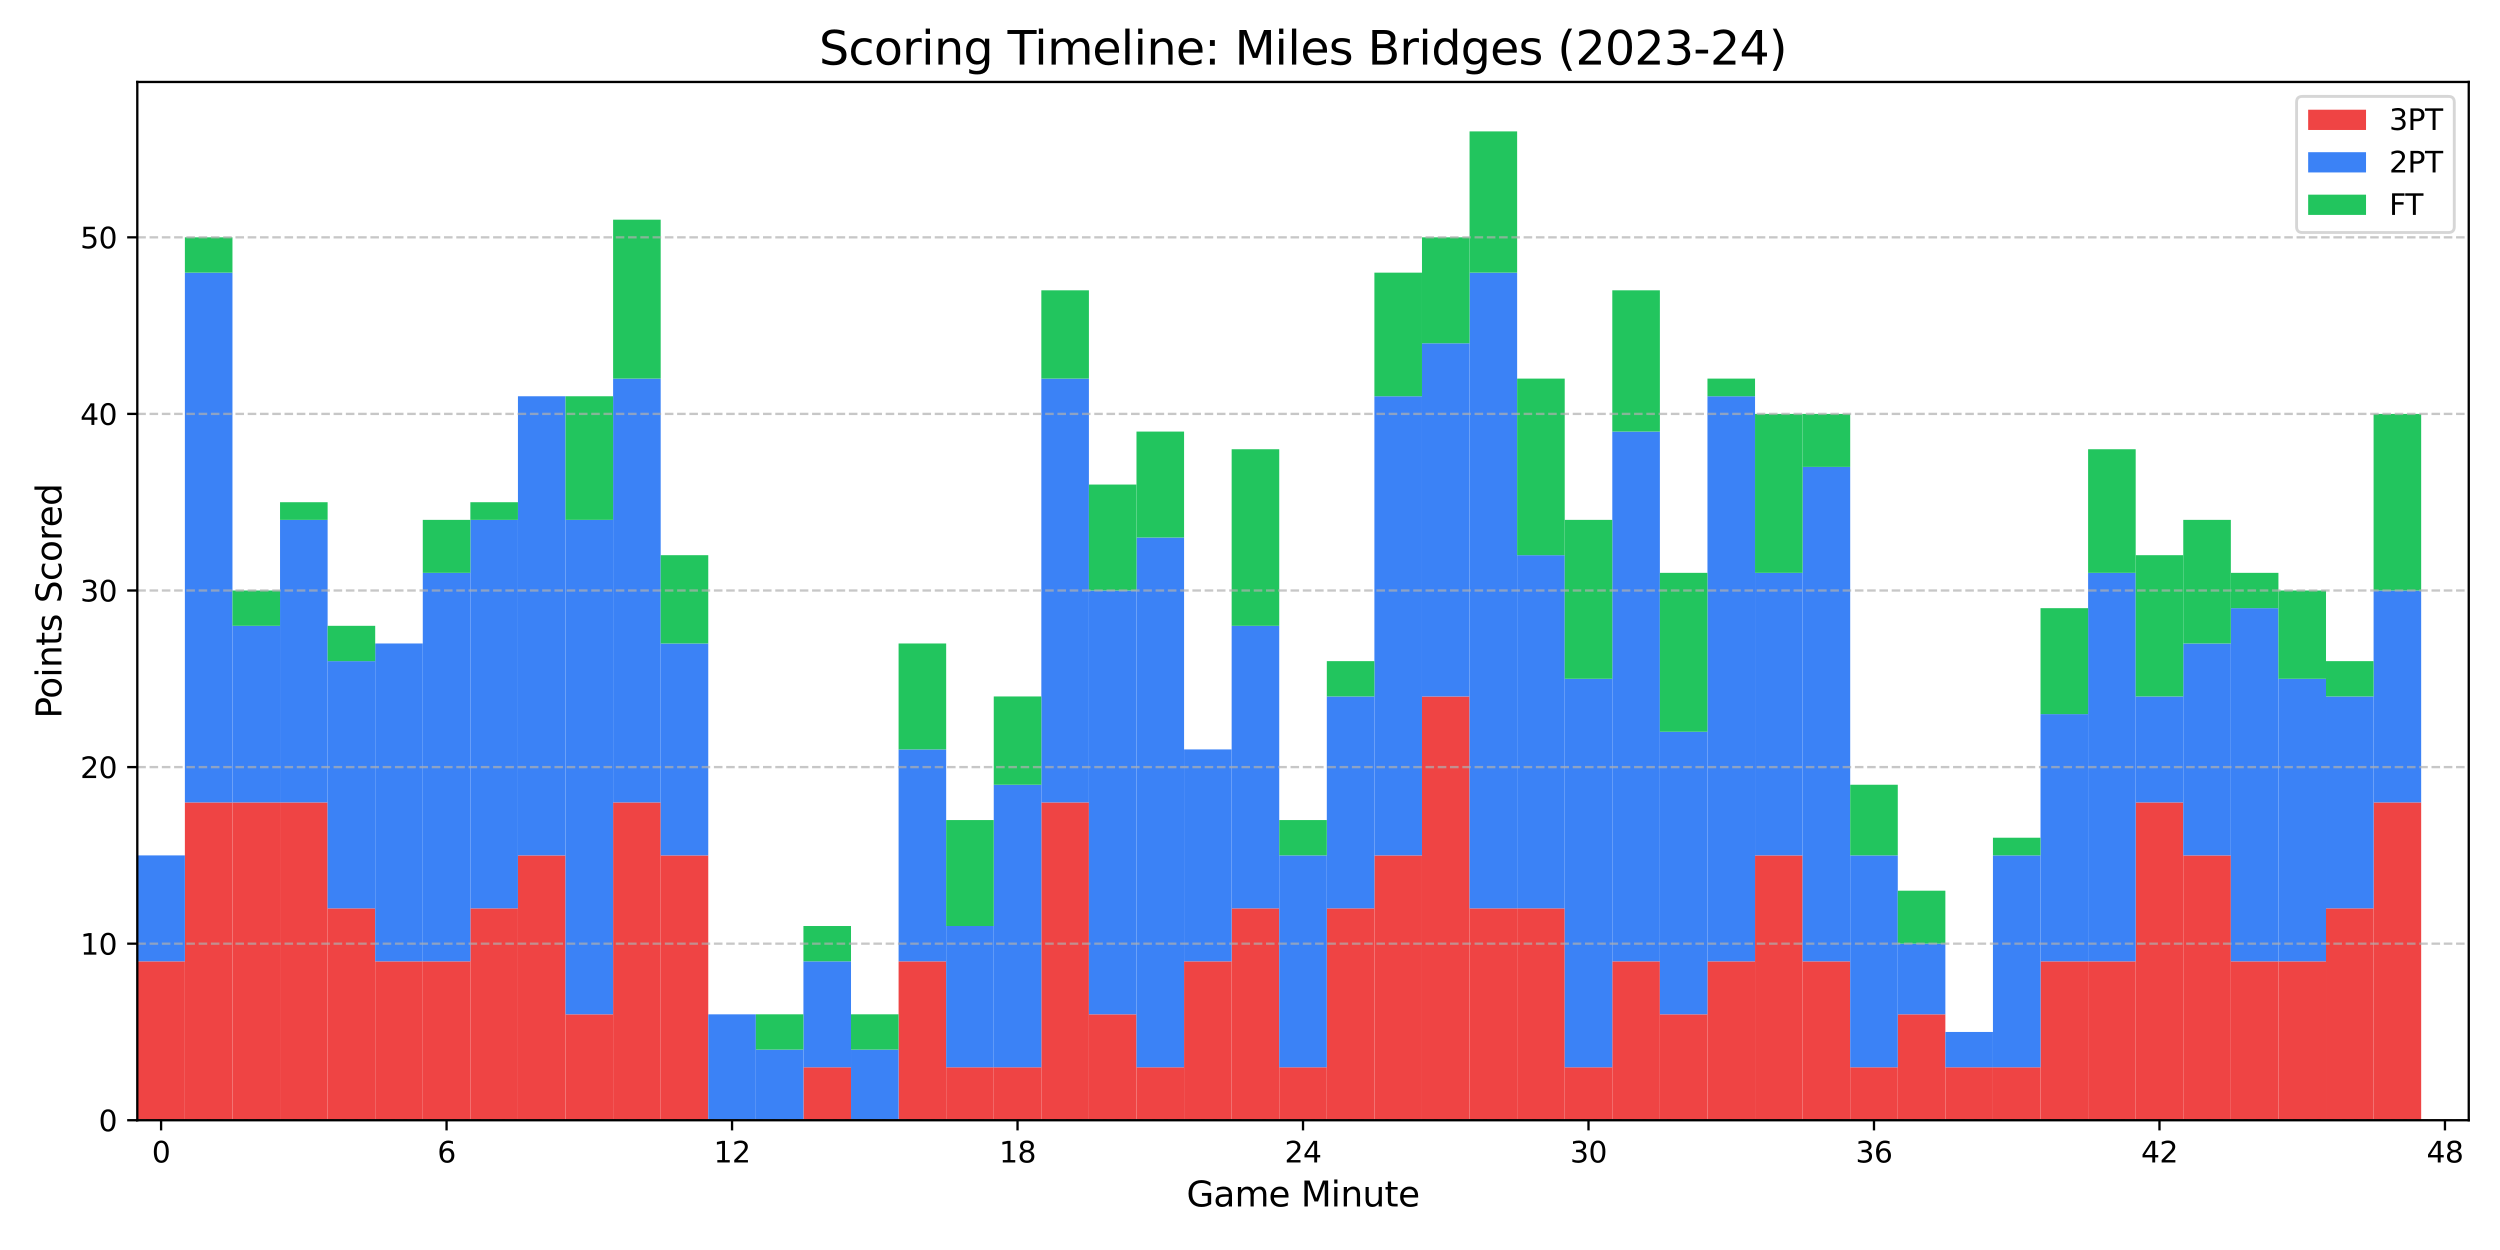 <?xml version="1.0" encoding="utf-8" standalone="no"?>
<!DOCTYPE svg PUBLIC "-//W3C//DTD SVG 1.1//EN"
  "http://www.w3.org/Graphics/SVG/1.1/DTD/svg11.dtd">
<svg xmlns:xlink="http://www.w3.org/1999/xlink" width="864pt" height="432pt" viewBox="0 0 864 432" xmlns="http://www.w3.org/2000/svg" version="1.1">
 <defs>
  <style type="text/css">*{stroke-linejoin: round; stroke-linecap: butt}</style>
 </defs>
 <g id="figure_1">
  <g id="patch_1">
   <path d="M 0 432 
L 864 432 
L 864 0 
L 0 0 
z
" style="fill: #ffffff"/>
  </g>
  <g id="axes_1">
   <g id="patch_2">
    <path d="M 47.45 387.16 
L 853.2 387.16 
L 853.2 28.32 
L 47.45 28.32 
z
" style="fill: #ffffff"/>
   </g>
   <g id="patch_3">
    <path d="M 47.45 387.16 
L 63.894 387.16 
L 63.894 332.236 
L 47.45 332.236 
z
" clip-path="url(#pd20ba6de34)" style="fill: #ef4444"/>
   </g>
   <g id="patch_4">
    <path d="M 63.894 387.16 
L 80.338 387.16 
L 80.338 277.311 
L 63.894 277.311 
z
" clip-path="url(#pd20ba6de34)" style="fill: #ef4444"/>
   </g>
   <g id="patch_5">
    <path d="M 80.338 387.16 
L 96.782 387.16 
L 96.782 277.311 
L 80.338 277.311 
z
" clip-path="url(#pd20ba6de34)" style="fill: #ef4444"/>
   </g>
   <g id="patch_6">
    <path d="M 96.782 387.16 
L 113.226 387.16 
L 113.226 277.311 
L 96.782 277.311 
z
" clip-path="url(#pd20ba6de34)" style="fill: #ef4444"/>
   </g>
   <g id="patch_7">
    <path d="M 113.226 387.16 
L 129.669 387.16 
L 129.669 313.927 
L 113.226 313.927 
z
" clip-path="url(#pd20ba6de34)" style="fill: #ef4444"/>
   </g>
   <g id="patch_8">
    <path d="M 129.669 387.16 
L 146.113 387.16 
L 146.113 332.236 
L 129.669 332.236 
z
" clip-path="url(#pd20ba6de34)" style="fill: #ef4444"/>
   </g>
   <g id="patch_9">
    <path d="M 146.113 387.16 
L 162.557 387.16 
L 162.557 332.236 
L 146.113 332.236 
z
" clip-path="url(#pd20ba6de34)" style="fill: #ef4444"/>
   </g>
   <g id="patch_10">
    <path d="M 162.557 387.16 
L 179.001 387.16 
L 179.001 313.927 
L 162.557 313.927 
z
" clip-path="url(#pd20ba6de34)" style="fill: #ef4444"/>
   </g>
   <g id="patch_11">
    <path d="M 179.001 387.16 
L 195.445 387.16 
L 195.445 295.619 
L 179.001 295.619 
z
" clip-path="url(#pd20ba6de34)" style="fill: #ef4444"/>
   </g>
   <g id="patch_12">
    <path d="M 195.445 387.16 
L 211.889 387.16 
L 211.889 350.544 
L 195.445 350.544 
z
" clip-path="url(#pd20ba6de34)" style="fill: #ef4444"/>
   </g>
   <g id="patch_13">
    <path d="M 211.889 387.16 
L 228.333 387.16 
L 228.333 277.311 
L 211.889 277.311 
z
" clip-path="url(#pd20ba6de34)" style="fill: #ef4444"/>
   </g>
   <g id="patch_14">
    <path d="M 228.333 387.16 
L 244.777 387.16 
L 244.777 295.619 
L 228.333 295.619 
z
" clip-path="url(#pd20ba6de34)" style="fill: #ef4444"/>
   </g>
   <g id="patch_15">
    <path d="M 244.777 387.16 
L 261.22 387.16 
L 261.22 387.16 
L 244.777 387.16 
z
" clip-path="url(#pd20ba6de34)" style="fill: #ef4444"/>
   </g>
   <g id="patch_16">
    <path d="M 261.22 387.16 
L 277.664 387.16 
L 277.664 387.16 
L 261.22 387.16 
z
" clip-path="url(#pd20ba6de34)" style="fill: #ef4444"/>
   </g>
   <g id="patch_17">
    <path d="M 277.664 387.16 
L 294.108 387.16 
L 294.108 368.852 
L 277.664 368.852 
z
" clip-path="url(#pd20ba6de34)" style="fill: #ef4444"/>
   </g>
   <g id="patch_18">
    <path d="M 294.108 387.16 
L 310.552 387.16 
L 310.552 387.16 
L 294.108 387.16 
z
" clip-path="url(#pd20ba6de34)" style="fill: #ef4444"/>
   </g>
   <g id="patch_19">
    <path d="M 310.552 387.16 
L 326.996 387.16 
L 326.996 332.236 
L 310.552 332.236 
z
" clip-path="url(#pd20ba6de34)" style="fill: #ef4444"/>
   </g>
   <g id="patch_20">
    <path d="M 326.996 387.16 
L 343.44 387.16 
L 343.44 368.852 
L 326.996 368.852 
z
" clip-path="url(#pd20ba6de34)" style="fill: #ef4444"/>
   </g>
   <g id="patch_21">
    <path d="M 343.44 387.16 
L 359.884 387.16 
L 359.884 368.852 
L 343.44 368.852 
z
" clip-path="url(#pd20ba6de34)" style="fill: #ef4444"/>
   </g>
   <g id="patch_22">
    <path d="M 359.884 387.16 
L 376.328 387.16 
L 376.328 277.311 
L 359.884 277.311 
z
" clip-path="url(#pd20ba6de34)" style="fill: #ef4444"/>
   </g>
   <g id="patch_23">
    <path d="M 376.328 387.16 
L 392.771 387.16 
L 392.771 350.544 
L 376.328 350.544 
z
" clip-path="url(#pd20ba6de34)" style="fill: #ef4444"/>
   </g>
   <g id="patch_24">
    <path d="M 392.771 387.16 
L 409.215 387.16 
L 409.215 368.852 
L 392.771 368.852 
z
" clip-path="url(#pd20ba6de34)" style="fill: #ef4444"/>
   </g>
   <g id="patch_25">
    <path d="M 409.215 387.16 
L 425.659 387.16 
L 425.659 332.236 
L 409.215 332.236 
z
" clip-path="url(#pd20ba6de34)" style="fill: #ef4444"/>
   </g>
   <g id="patch_26">
    <path d="M 425.659 387.16 
L 442.103 387.16 
L 442.103 313.927 
L 425.659 313.927 
z
" clip-path="url(#pd20ba6de34)" style="fill: #ef4444"/>
   </g>
   <g id="patch_27">
    <path d="M 442.103 387.16 
L 458.547 387.16 
L 458.547 368.852 
L 442.103 368.852 
z
" clip-path="url(#pd20ba6de34)" style="fill: #ef4444"/>
   </g>
   <g id="patch_28">
    <path d="M 458.547 387.16 
L 474.991 387.16 
L 474.991 313.927 
L 458.547 313.927 
z
" clip-path="url(#pd20ba6de34)" style="fill: #ef4444"/>
   </g>
   <g id="patch_29">
    <path d="M 474.991 387.16 
L 491.435 387.16 
L 491.435 295.619 
L 474.991 295.619 
z
" clip-path="url(#pd20ba6de34)" style="fill: #ef4444"/>
   </g>
   <g id="patch_30">
    <path d="M 491.435 387.16 
L 507.879 387.16 
L 507.879 240.695 
L 491.435 240.695 
z
" clip-path="url(#pd20ba6de34)" style="fill: #ef4444"/>
   </g>
   <g id="patch_31">
    <path d="M 507.879 387.16 
L 524.322 387.16 
L 524.322 313.927 
L 507.879 313.927 
z
" clip-path="url(#pd20ba6de34)" style="fill: #ef4444"/>
   </g>
   <g id="patch_32">
    <path d="M 524.322 387.16 
L 540.766 387.16 
L 540.766 313.927 
L 524.322 313.927 
z
" clip-path="url(#pd20ba6de34)" style="fill: #ef4444"/>
   </g>
   <g id="patch_33">
    <path d="M 540.766 387.16 
L 557.21 387.16 
L 557.21 368.852 
L 540.766 368.852 
z
" clip-path="url(#pd20ba6de34)" style="fill: #ef4444"/>
   </g>
   <g id="patch_34">
    <path d="M 557.21 387.16 
L 573.654 387.16 
L 573.654 332.236 
L 557.21 332.236 
z
" clip-path="url(#pd20ba6de34)" style="fill: #ef4444"/>
   </g>
   <g id="patch_35">
    <path d="M 573.654 387.16 
L 590.098 387.16 
L 590.098 350.544 
L 573.654 350.544 
z
" clip-path="url(#pd20ba6de34)" style="fill: #ef4444"/>
   </g>
   <g id="patch_36">
    <path d="M 590.098 387.16 
L 606.542 387.16 
L 606.542 332.236 
L 590.098 332.236 
z
" clip-path="url(#pd20ba6de34)" style="fill: #ef4444"/>
   </g>
   <g id="patch_37">
    <path d="M 606.542 387.16 
L 622.986 387.16 
L 622.986 295.619 
L 606.542 295.619 
z
" clip-path="url(#pd20ba6de34)" style="fill: #ef4444"/>
   </g>
   <g id="patch_38">
    <path d="M 622.986 387.16 
L 639.43 387.16 
L 639.43 332.236 
L 622.986 332.236 
z
" clip-path="url(#pd20ba6de34)" style="fill: #ef4444"/>
   </g>
   <g id="patch_39">
    <path d="M 639.43 387.16 
L 655.873 387.16 
L 655.873 368.852 
L 639.43 368.852 
z
" clip-path="url(#pd20ba6de34)" style="fill: #ef4444"/>
   </g>
   <g id="patch_40">
    <path d="M 655.873 387.16 
L 672.317 387.16 
L 672.317 350.544 
L 655.873 350.544 
z
" clip-path="url(#pd20ba6de34)" style="fill: #ef4444"/>
   </g>
   <g id="patch_41">
    <path d="M 672.317 387.16 
L 688.761 387.16 
L 688.761 368.852 
L 672.317 368.852 
z
" clip-path="url(#pd20ba6de34)" style="fill: #ef4444"/>
   </g>
   <g id="patch_42">
    <path d="M 688.761 387.16 
L 705.205 387.16 
L 705.205 368.852 
L 688.761 368.852 
z
" clip-path="url(#pd20ba6de34)" style="fill: #ef4444"/>
   </g>
   <g id="patch_43">
    <path d="M 705.205 387.16 
L 721.649 387.16 
L 721.649 332.236 
L 705.205 332.236 
z
" clip-path="url(#pd20ba6de34)" style="fill: #ef4444"/>
   </g>
   <g id="patch_44">
    <path d="M 721.649 387.16 
L 738.093 387.16 
L 738.093 332.236 
L 721.649 332.236 
z
" clip-path="url(#pd20ba6de34)" style="fill: #ef4444"/>
   </g>
   <g id="patch_45">
    <path d="M 738.093 387.16 
L 754.537 387.16 
L 754.537 277.311 
L 738.093 277.311 
z
" clip-path="url(#pd20ba6de34)" style="fill: #ef4444"/>
   </g>
   <g id="patch_46">
    <path d="M 754.537 387.16 
L 770.981 387.16 
L 770.981 295.619 
L 754.537 295.619 
z
" clip-path="url(#pd20ba6de34)" style="fill: #ef4444"/>
   </g>
   <g id="patch_47">
    <path d="M 770.981 387.16 
L 787.424 387.16 
L 787.424 332.236 
L 770.981 332.236 
z
" clip-path="url(#pd20ba6de34)" style="fill: #ef4444"/>
   </g>
   <g id="patch_48">
    <path d="M 787.424 387.16 
L 803.868 387.16 
L 803.868 332.236 
L 787.424 332.236 
z
" clip-path="url(#pd20ba6de34)" style="fill: #ef4444"/>
   </g>
   <g id="patch_49">
    <path d="M 803.868 387.16 
L 820.312 387.16 
L 820.312 313.927 
L 803.868 313.927 
z
" clip-path="url(#pd20ba6de34)" style="fill: #ef4444"/>
   </g>
   <g id="patch_50">
    <path d="M 820.312 387.16 
L 836.756 387.16 
L 836.756 277.311 
L 820.312 277.311 
z
" clip-path="url(#pd20ba6de34)" style="fill: #ef4444"/>
   </g>
   <g id="patch_51">
    <path d="M 47.45 332.236 
L 63.894 332.236 
L 63.894 295.619 
L 47.45 295.619 
z
" clip-path="url(#pd20ba6de34)" style="fill: #3b82f6"/>
   </g>
   <g id="patch_52">
    <path d="M 63.894 277.311 
L 80.338 277.311 
L 80.338 94.229 
L 63.894 94.229 
z
" clip-path="url(#pd20ba6de34)" style="fill: #3b82f6"/>
   </g>
   <g id="patch_53">
    <path d="M 80.338 277.311 
L 96.782 277.311 
L 96.782 216.284 
L 80.338 216.284 
z
" clip-path="url(#pd20ba6de34)" style="fill: #3b82f6"/>
   </g>
   <g id="patch_54">
    <path d="M 96.782 277.311 
L 113.226 277.311 
L 113.226 179.667 
L 96.782 179.667 
z
" clip-path="url(#pd20ba6de34)" style="fill: #3b82f6"/>
   </g>
   <g id="patch_55">
    <path d="M 113.226 313.927 
L 129.669 313.927 
L 129.669 228.489 
L 113.226 228.489 
z
" clip-path="url(#pd20ba6de34)" style="fill: #3b82f6"/>
   </g>
   <g id="patch_56">
    <path d="M 129.669 332.236 
L 146.113 332.236 
L 146.113 222.387 
L 129.669 222.387 
z
" clip-path="url(#pd20ba6de34)" style="fill: #3b82f6"/>
   </g>
   <g id="patch_57">
    <path d="M 146.113 332.236 
L 162.557 332.236 
L 162.557 197.976 
L 146.113 197.976 
z
" clip-path="url(#pd20ba6de34)" style="fill: #3b82f6"/>
   </g>
   <g id="patch_58">
    <path d="M 162.557 313.927 
L 179.001 313.927 
L 179.001 179.667 
L 162.557 179.667 
z
" clip-path="url(#pd20ba6de34)" style="fill: #3b82f6"/>
   </g>
   <g id="patch_59">
    <path d="M 179.001 295.619 
L 195.445 295.619 
L 195.445 136.948 
L 179.001 136.948 
z
" clip-path="url(#pd20ba6de34)" style="fill: #3b82f6"/>
   </g>
   <g id="patch_60">
    <path d="M 195.445 350.544 
L 211.889 350.544 
L 211.889 179.667 
L 195.445 179.667 
z
" clip-path="url(#pd20ba6de34)" style="fill: #3b82f6"/>
   </g>
   <g id="patch_61">
    <path d="M 211.889 277.311 
L 228.333 277.311 
L 228.333 130.846 
L 211.889 130.846 
z
" clip-path="url(#pd20ba6de34)" style="fill: #3b82f6"/>
   </g>
   <g id="patch_62">
    <path d="M 228.333 295.619 
L 244.777 295.619 
L 244.777 222.387 
L 228.333 222.387 
z
" clip-path="url(#pd20ba6de34)" style="fill: #3b82f6"/>
   </g>
   <g id="patch_63">
    <path d="M 244.777 387.16 
L 261.22 387.16 
L 261.22 350.544 
L 244.777 350.544 
z
" clip-path="url(#pd20ba6de34)" style="fill: #3b82f6"/>
   </g>
   <g id="patch_64">
    <path d="M 261.22 387.16 
L 277.664 387.16 
L 277.664 362.749 
L 261.22 362.749 
z
" clip-path="url(#pd20ba6de34)" style="fill: #3b82f6"/>
   </g>
   <g id="patch_65">
    <path d="M 277.664 368.852 
L 294.108 368.852 
L 294.108 332.236 
L 277.664 332.236 
z
" clip-path="url(#pd20ba6de34)" style="fill: #3b82f6"/>
   </g>
   <g id="patch_66">
    <path d="M 294.108 387.16 
L 310.552 387.16 
L 310.552 362.749 
L 294.108 362.749 
z
" clip-path="url(#pd20ba6de34)" style="fill: #3b82f6"/>
   </g>
   <g id="patch_67">
    <path d="M 310.552 332.236 
L 326.996 332.236 
L 326.996 259.003 
L 310.552 259.003 
z
" clip-path="url(#pd20ba6de34)" style="fill: #3b82f6"/>
   </g>
   <g id="patch_68">
    <path d="M 326.996 368.852 
L 343.44 368.852 
L 343.44 320.03 
L 326.996 320.03 
z
" clip-path="url(#pd20ba6de34)" style="fill: #3b82f6"/>
   </g>
   <g id="patch_69">
    <path d="M 343.44 368.852 
L 359.884 368.852 
L 359.884 271.208 
L 343.44 271.208 
z
" clip-path="url(#pd20ba6de34)" style="fill: #3b82f6"/>
   </g>
   <g id="patch_70">
    <path d="M 359.884 277.311 
L 376.328 277.311 
L 376.328 130.846 
L 359.884 130.846 
z
" clip-path="url(#pd20ba6de34)" style="fill: #3b82f6"/>
   </g>
   <g id="patch_71">
    <path d="M 376.328 350.544 
L 392.771 350.544 
L 392.771 204.078 
L 376.328 204.078 
z
" clip-path="url(#pd20ba6de34)" style="fill: #3b82f6"/>
   </g>
   <g id="patch_72">
    <path d="M 392.771 368.852 
L 409.215 368.852 
L 409.215 185.77 
L 392.771 185.77 
z
" clip-path="url(#pd20ba6de34)" style="fill: #3b82f6"/>
   </g>
   <g id="patch_73">
    <path d="M 409.215 332.236 
L 425.659 332.236 
L 425.659 259.003 
L 409.215 259.003 
z
" clip-path="url(#pd20ba6de34)" style="fill: #3b82f6"/>
   </g>
   <g id="patch_74">
    <path d="M 425.659 313.927 
L 442.103 313.927 
L 442.103 216.284 
L 425.659 216.284 
z
" clip-path="url(#pd20ba6de34)" style="fill: #3b82f6"/>
   </g>
   <g id="patch_75">
    <path d="M 442.103 368.852 
L 458.547 368.852 
L 458.547 295.619 
L 442.103 295.619 
z
" clip-path="url(#pd20ba6de34)" style="fill: #3b82f6"/>
   </g>
   <g id="patch_76">
    <path d="M 458.547 313.927 
L 474.991 313.927 
L 474.991 240.695 
L 458.547 240.695 
z
" clip-path="url(#pd20ba6de34)" style="fill: #3b82f6"/>
   </g>
   <g id="patch_77">
    <path d="M 474.991 295.619 
L 491.435 295.619 
L 491.435 136.948 
L 474.991 136.948 
z
" clip-path="url(#pd20ba6de34)" style="fill: #3b82f6"/>
   </g>
   <g id="patch_78">
    <path d="M 491.435 240.695 
L 507.879 240.695 
L 507.879 118.64 
L 491.435 118.64 
z
" clip-path="url(#pd20ba6de34)" style="fill: #3b82f6"/>
   </g>
   <g id="patch_79">
    <path d="M 507.879 313.927 
L 524.322 313.927 
L 524.322 94.229 
L 507.879 94.229 
z
" clip-path="url(#pd20ba6de34)" style="fill: #3b82f6"/>
   </g>
   <g id="patch_80">
    <path d="M 524.322 313.927 
L 540.766 313.927 
L 540.766 191.873 
L 524.322 191.873 
z
" clip-path="url(#pd20ba6de34)" style="fill: #3b82f6"/>
   </g>
   <g id="patch_81">
    <path d="M 540.766 368.852 
L 557.21 368.852 
L 557.21 234.592 
L 540.766 234.592 
z
" clip-path="url(#pd20ba6de34)" style="fill: #3b82f6"/>
   </g>
   <g id="patch_82">
    <path d="M 557.21 332.236 
L 573.654 332.236 
L 573.654 149.154 
L 557.21 149.154 
z
" clip-path="url(#pd20ba6de34)" style="fill: #3b82f6"/>
   </g>
   <g id="patch_83">
    <path d="M 573.654 350.544 
L 590.098 350.544 
L 590.098 252.9 
L 573.654 252.9 
z
" clip-path="url(#pd20ba6de34)" style="fill: #3b82f6"/>
   </g>
   <g id="patch_84">
    <path d="M 590.098 332.236 
L 606.542 332.236 
L 606.542 136.948 
L 590.098 136.948 
z
" clip-path="url(#pd20ba6de34)" style="fill: #3b82f6"/>
   </g>
   <g id="patch_85">
    <path d="M 606.542 295.619 
L 622.986 295.619 
L 622.986 197.976 
L 606.542 197.976 
z
" clip-path="url(#pd20ba6de34)" style="fill: #3b82f6"/>
   </g>
   <g id="patch_86">
    <path d="M 622.986 332.236 
L 639.43 332.236 
L 639.43 161.359 
L 622.986 161.359 
z
" clip-path="url(#pd20ba6de34)" style="fill: #3b82f6"/>
   </g>
   <g id="patch_87">
    <path d="M 639.43 368.852 
L 655.873 368.852 
L 655.873 295.619 
L 639.43 295.619 
z
" clip-path="url(#pd20ba6de34)" style="fill: #3b82f6"/>
   </g>
   <g id="patch_88">
    <path d="M 655.873 350.544 
L 672.317 350.544 
L 672.317 326.133 
L 655.873 326.133 
z
" clip-path="url(#pd20ba6de34)" style="fill: #3b82f6"/>
   </g>
   <g id="patch_89">
    <path d="M 672.317 368.852 
L 688.761 368.852 
L 688.761 356.646 
L 672.317 356.646 
z
" clip-path="url(#pd20ba6de34)" style="fill: #3b82f6"/>
   </g>
   <g id="patch_90">
    <path d="M 688.761 368.852 
L 705.205 368.852 
L 705.205 295.619 
L 688.761 295.619 
z
" clip-path="url(#pd20ba6de34)" style="fill: #3b82f6"/>
   </g>
   <g id="patch_91">
    <path d="M 705.205 332.236 
L 721.649 332.236 
L 721.649 246.797 
L 705.205 246.797 
z
" clip-path="url(#pd20ba6de34)" style="fill: #3b82f6"/>
   </g>
   <g id="patch_92">
    <path d="M 721.649 332.236 
L 738.093 332.236 
L 738.093 197.976 
L 721.649 197.976 
z
" clip-path="url(#pd20ba6de34)" style="fill: #3b82f6"/>
   </g>
   <g id="patch_93">
    <path d="M 738.093 277.311 
L 754.537 277.311 
L 754.537 240.695 
L 738.093 240.695 
z
" clip-path="url(#pd20ba6de34)" style="fill: #3b82f6"/>
   </g>
   <g id="patch_94">
    <path d="M 754.537 295.619 
L 770.981 295.619 
L 770.981 222.387 
L 754.537 222.387 
z
" clip-path="url(#pd20ba6de34)" style="fill: #3b82f6"/>
   </g>
   <g id="patch_95">
    <path d="M 770.981 332.236 
L 787.424 332.236 
L 787.424 210.181 
L 770.981 210.181 
z
" clip-path="url(#pd20ba6de34)" style="fill: #3b82f6"/>
   </g>
   <g id="patch_96">
    <path d="M 787.424 332.236 
L 803.868 332.236 
L 803.868 234.592 
L 787.424 234.592 
z
" clip-path="url(#pd20ba6de34)" style="fill: #3b82f6"/>
   </g>
   <g id="patch_97">
    <path d="M 803.868 313.927 
L 820.312 313.927 
L 820.312 240.695 
L 803.868 240.695 
z
" clip-path="url(#pd20ba6de34)" style="fill: #3b82f6"/>
   </g>
   <g id="patch_98">
    <path d="M 820.312 277.311 
L 836.756 277.311 
L 836.756 204.078 
L 820.312 204.078 
z
" clip-path="url(#pd20ba6de34)" style="fill: #3b82f6"/>
   </g>
   <g id="patch_99">
    <path d="M 47.45 295.619 
L 63.894 295.619 
L 63.894 295.619 
L 47.45 295.619 
z
" clip-path="url(#pd20ba6de34)" style="fill: #22c55e"/>
   </g>
   <g id="patch_100">
    <path d="M 63.894 94.229 
L 80.338 94.229 
L 80.338 82.024 
L 63.894 82.024 
z
" clip-path="url(#pd20ba6de34)" style="fill: #22c55e"/>
   </g>
   <g id="patch_101">
    <path d="M 80.338 216.284 
L 96.782 216.284 
L 96.782 204.078 
L 80.338 204.078 
z
" clip-path="url(#pd20ba6de34)" style="fill: #22c55e"/>
   </g>
   <g id="patch_102">
    <path d="M 96.782 179.667 
L 113.226 179.667 
L 113.226 173.565 
L 96.782 173.565 
z
" clip-path="url(#pd20ba6de34)" style="fill: #22c55e"/>
   </g>
   <g id="patch_103">
    <path d="M 113.226 228.489 
L 129.669 228.489 
L 129.669 216.284 
L 113.226 216.284 
z
" clip-path="url(#pd20ba6de34)" style="fill: #22c55e"/>
   </g>
   <g id="patch_104">
    <path d="M 129.669 222.387 
L 146.113 222.387 
L 146.113 222.387 
L 129.669 222.387 
z
" clip-path="url(#pd20ba6de34)" style="fill: #22c55e"/>
   </g>
   <g id="patch_105">
    <path d="M 146.113 197.976 
L 162.557 197.976 
L 162.557 179.667 
L 146.113 179.667 
z
" clip-path="url(#pd20ba6de34)" style="fill: #22c55e"/>
   </g>
   <g id="patch_106">
    <path d="M 162.557 179.667 
L 179.001 179.667 
L 179.001 173.565 
L 162.557 173.565 
z
" clip-path="url(#pd20ba6de34)" style="fill: #22c55e"/>
   </g>
   <g id="patch_107">
    <path d="M 179.001 136.948 
L 195.445 136.948 
L 195.445 136.948 
L 179.001 136.948 
z
" clip-path="url(#pd20ba6de34)" style="fill: #22c55e"/>
   </g>
   <g id="patch_108">
    <path d="M 195.445 179.667 
L 211.889 179.667 
L 211.889 136.948 
L 195.445 136.948 
z
" clip-path="url(#pd20ba6de34)" style="fill: #22c55e"/>
   </g>
   <g id="patch_109">
    <path d="M 211.889 130.846 
L 228.333 130.846 
L 228.333 75.921 
L 211.889 75.921 
z
" clip-path="url(#pd20ba6de34)" style="fill: #22c55e"/>
   </g>
   <g id="patch_110">
    <path d="M 228.333 222.387 
L 244.777 222.387 
L 244.777 191.873 
L 228.333 191.873 
z
" clip-path="url(#pd20ba6de34)" style="fill: #22c55e"/>
   </g>
   <g id="patch_111">
    <path d="M 244.777 350.544 
L 261.22 350.544 
L 261.22 350.544 
L 244.777 350.544 
z
" clip-path="url(#pd20ba6de34)" style="fill: #22c55e"/>
   </g>
   <g id="patch_112">
    <path d="M 261.22 362.749 
L 277.664 362.749 
L 277.664 350.544 
L 261.22 350.544 
z
" clip-path="url(#pd20ba6de34)" style="fill: #22c55e"/>
   </g>
   <g id="patch_113">
    <path d="M 277.664 332.236 
L 294.108 332.236 
L 294.108 320.03 
L 277.664 320.03 
z
" clip-path="url(#pd20ba6de34)" style="fill: #22c55e"/>
   </g>
   <g id="patch_114">
    <path d="M 294.108 362.749 
L 310.552 362.749 
L 310.552 350.544 
L 294.108 350.544 
z
" clip-path="url(#pd20ba6de34)" style="fill: #22c55e"/>
   </g>
   <g id="patch_115">
    <path d="M 310.552 259.003 
L 326.996 259.003 
L 326.996 222.387 
L 310.552 222.387 
z
" clip-path="url(#pd20ba6de34)" style="fill: #22c55e"/>
   </g>
   <g id="patch_116">
    <path d="M 326.996 320.03 
L 343.44 320.03 
L 343.44 283.414 
L 326.996 283.414 
z
" clip-path="url(#pd20ba6de34)" style="fill: #22c55e"/>
   </g>
   <g id="patch_117">
    <path d="M 343.44 271.208 
L 359.884 271.208 
L 359.884 240.695 
L 343.44 240.695 
z
" clip-path="url(#pd20ba6de34)" style="fill: #22c55e"/>
   </g>
   <g id="patch_118">
    <path d="M 359.884 130.846 
L 376.328 130.846 
L 376.328 100.332 
L 359.884 100.332 
z
" clip-path="url(#pd20ba6de34)" style="fill: #22c55e"/>
   </g>
   <g id="patch_119">
    <path d="M 376.328 204.078 
L 392.771 204.078 
L 392.771 167.462 
L 376.328 167.462 
z
" clip-path="url(#pd20ba6de34)" style="fill: #22c55e"/>
   </g>
   <g id="patch_120">
    <path d="M 392.771 185.77 
L 409.215 185.77 
L 409.215 149.154 
L 392.771 149.154 
z
" clip-path="url(#pd20ba6de34)" style="fill: #22c55e"/>
   </g>
   <g id="patch_121">
    <path d="M 409.215 259.003 
L 425.659 259.003 
L 425.659 259.003 
L 409.215 259.003 
z
" clip-path="url(#pd20ba6de34)" style="fill: #22c55e"/>
   </g>
   <g id="patch_122">
    <path d="M 425.659 216.284 
L 442.103 216.284 
L 442.103 155.257 
L 425.659 155.257 
z
" clip-path="url(#pd20ba6de34)" style="fill: #22c55e"/>
   </g>
   <g id="patch_123">
    <path d="M 442.103 295.619 
L 458.547 295.619 
L 458.547 283.414 
L 442.103 283.414 
z
" clip-path="url(#pd20ba6de34)" style="fill: #22c55e"/>
   </g>
   <g id="patch_124">
    <path d="M 458.547 240.695 
L 474.991 240.695 
L 474.991 228.489 
L 458.547 228.489 
z
" clip-path="url(#pd20ba6de34)" style="fill: #22c55e"/>
   </g>
   <g id="patch_125">
    <path d="M 474.991 136.948 
L 491.435 136.948 
L 491.435 94.229 
L 474.991 94.229 
z
" clip-path="url(#pd20ba6de34)" style="fill: #22c55e"/>
   </g>
   <g id="patch_126">
    <path d="M 491.435 118.64 
L 507.879 118.64 
L 507.879 82.024 
L 491.435 82.024 
z
" clip-path="url(#pd20ba6de34)" style="fill: #22c55e"/>
   </g>
   <g id="patch_127">
    <path d="M 507.879 94.229 
L 524.322 94.229 
L 524.322 45.408 
L 507.879 45.408 
z
" clip-path="url(#pd20ba6de34)" style="fill: #22c55e"/>
   </g>
   <g id="patch_128">
    <path d="M 524.322 191.873 
L 540.766 191.873 
L 540.766 130.846 
L 524.322 130.846 
z
" clip-path="url(#pd20ba6de34)" style="fill: #22c55e"/>
   </g>
   <g id="patch_129">
    <path d="M 540.766 234.592 
L 557.21 234.592 
L 557.21 179.667 
L 540.766 179.667 
z
" clip-path="url(#pd20ba6de34)" style="fill: #22c55e"/>
   </g>
   <g id="patch_130">
    <path d="M 557.21 149.154 
L 573.654 149.154 
L 573.654 100.332 
L 557.21 100.332 
z
" clip-path="url(#pd20ba6de34)" style="fill: #22c55e"/>
   </g>
   <g id="patch_131">
    <path d="M 573.654 252.9 
L 590.098 252.9 
L 590.098 197.976 
L 573.654 197.976 
z
" clip-path="url(#pd20ba6de34)" style="fill: #22c55e"/>
   </g>
   <g id="patch_132">
    <path d="M 590.098 136.948 
L 606.542 136.948 
L 606.542 130.846 
L 590.098 130.846 
z
" clip-path="url(#pd20ba6de34)" style="fill: #22c55e"/>
   </g>
   <g id="patch_133">
    <path d="M 606.542 197.976 
L 622.986 197.976 
L 622.986 143.051 
L 606.542 143.051 
z
" clip-path="url(#pd20ba6de34)" style="fill: #22c55e"/>
   </g>
   <g id="patch_134">
    <path d="M 622.986 161.359 
L 639.43 161.359 
L 639.43 143.051 
L 622.986 143.051 
z
" clip-path="url(#pd20ba6de34)" style="fill: #22c55e"/>
   </g>
   <g id="patch_135">
    <path d="M 639.43 295.619 
L 655.873 295.619 
L 655.873 271.208 
L 639.43 271.208 
z
" clip-path="url(#pd20ba6de34)" style="fill: #22c55e"/>
   </g>
   <g id="patch_136">
    <path d="M 655.873 326.133 
L 672.317 326.133 
L 672.317 307.825 
L 655.873 307.825 
z
" clip-path="url(#pd20ba6de34)" style="fill: #22c55e"/>
   </g>
   <g id="patch_137">
    <path d="M 672.317 356.646 
L 688.761 356.646 
L 688.761 356.646 
L 672.317 356.646 
z
" clip-path="url(#pd20ba6de34)" style="fill: #22c55e"/>
   </g>
   <g id="patch_138">
    <path d="M 688.761 295.619 
L 705.205 295.619 
L 705.205 289.516 
L 688.761 289.516 
z
" clip-path="url(#pd20ba6de34)" style="fill: #22c55e"/>
   </g>
   <g id="patch_139">
    <path d="M 705.205 246.797 
L 721.649 246.797 
L 721.649 210.181 
L 705.205 210.181 
z
" clip-path="url(#pd20ba6de34)" style="fill: #22c55e"/>
   </g>
   <g id="patch_140">
    <path d="M 721.649 197.976 
L 738.093 197.976 
L 738.093 155.257 
L 721.649 155.257 
z
" clip-path="url(#pd20ba6de34)" style="fill: #22c55e"/>
   </g>
   <g id="patch_141">
    <path d="M 738.093 240.695 
L 754.537 240.695 
L 754.537 191.873 
L 738.093 191.873 
z
" clip-path="url(#pd20ba6de34)" style="fill: #22c55e"/>
   </g>
   <g id="patch_142">
    <path d="M 754.537 222.387 
L 770.981 222.387 
L 770.981 179.667 
L 754.537 179.667 
z
" clip-path="url(#pd20ba6de34)" style="fill: #22c55e"/>
   </g>
   <g id="patch_143">
    <path d="M 770.981 210.181 
L 787.424 210.181 
L 787.424 197.976 
L 770.981 197.976 
z
" clip-path="url(#pd20ba6de34)" style="fill: #22c55e"/>
   </g>
   <g id="patch_144">
    <path d="M 787.424 234.592 
L 803.868 234.592 
L 803.868 204.078 
L 787.424 204.078 
z
" clip-path="url(#pd20ba6de34)" style="fill: #22c55e"/>
   </g>
   <g id="patch_145">
    <path d="M 803.868 240.695 
L 820.312 240.695 
L 820.312 228.489 
L 803.868 228.489 
z
" clip-path="url(#pd20ba6de34)" style="fill: #22c55e"/>
   </g>
   <g id="patch_146">
    <path d="M 820.312 204.078 
L 836.756 204.078 
L 836.756 143.051 
L 820.312 143.051 
z
" clip-path="url(#pd20ba6de34)" style="fill: #22c55e"/>
   </g>
   <g id="matplotlib.axis_1">
    <g id="xtick_1">
     <g id="line2d_1">
      <defs>
       <path id="m9931443f00" d="M 0 0 
L 0 3.5 
" style="stroke: #000000; stroke-width: 0.8"/>
      </defs>
      <g>
       <use xlink:href="#m9931443f00" x="55.672" y="387.16" style="stroke: #000000; stroke-width: 0.8"/>
      </g>
     </g>
     <g id="text_1">
      <!-- 0 -->
      <g transform="translate(52.491 401.758) scale(0.1 -0.1)">
       <defs>
        <path id="DejaVuSans-30" d="M 2034 4250 
Q 1547 4250 1301 3770 
Q 1056 3291 1056 2328 
Q 1056 1369 1301 889 
Q 1547 409 2034 409 
Q 2525 409 2770 889 
Q 3016 1369 3016 2328 
Q 3016 3291 2770 3770 
Q 2525 4250 2034 4250 
z
M 2034 4750 
Q 2819 4750 3233 4129 
Q 3647 3509 3647 2328 
Q 3647 1150 3233 529 
Q 2819 -91 2034 -91 
Q 1250 -91 836 529 
Q 422 1150 422 2328 
Q 422 3509 836 4129 
Q 1250 4750 2034 4750 
z
" transform="scale(0.016)"/>
       </defs>
       <use xlink:href="#DejaVuSans-30"/>
      </g>
     </g>
    </g>
    <g id="xtick_2">
     <g id="line2d_2">
      <g>
       <use xlink:href="#m9931443f00" x="154.335" y="387.16" style="stroke: #000000; stroke-width: 0.8"/>
      </g>
     </g>
     <g id="text_2">
      <!-- 6 -->
      <g transform="translate(151.154 401.758) scale(0.1 -0.1)">
       <defs>
        <path id="DejaVuSans-36" d="M 2113 2584 
Q 1688 2584 1439 2293 
Q 1191 2003 1191 1497 
Q 1191 994 1439 701 
Q 1688 409 2113 409 
Q 2538 409 2786 701 
Q 3034 994 3034 1497 
Q 3034 2003 2786 2293 
Q 2538 2584 2113 2584 
z
M 3366 4563 
L 3366 3988 
Q 3128 4100 2886 4159 
Q 2644 4219 2406 4219 
Q 1781 4219 1451 3797 
Q 1122 3375 1075 2522 
Q 1259 2794 1537 2939 
Q 1816 3084 2150 3084 
Q 2853 3084 3261 2657 
Q 3669 2231 3669 1497 
Q 3669 778 3244 343 
Q 2819 -91 2113 -91 
Q 1303 -91 875 529 
Q 447 1150 447 2328 
Q 447 3434 972 4092 
Q 1497 4750 2381 4750 
Q 2619 4750 2861 4703 
Q 3103 4656 3366 4563 
z
" transform="scale(0.016)"/>
       </defs>
       <use xlink:href="#DejaVuSans-36"/>
      </g>
     </g>
    </g>
    <g id="xtick_3">
     <g id="line2d_3">
      <g>
       <use xlink:href="#m9931443f00" x="252.998" y="387.16" style="stroke: #000000; stroke-width: 0.8"/>
      </g>
     </g>
     <g id="text_3">
      <!-- 12 -->
      <g transform="translate(246.636 401.758) scale(0.1 -0.1)">
       <defs>
        <path id="DejaVuSans-31" d="M 794 531 
L 1825 531 
L 1825 4091 
L 703 3866 
L 703 4441 
L 1819 4666 
L 2450 4666 
L 2450 531 
L 3481 531 
L 3481 0 
L 794 0 
L 794 531 
z
" transform="scale(0.016)"/>
        <path id="DejaVuSans-32" d="M 1228 531 
L 3431 531 
L 3431 0 
L 469 0 
L 469 531 
Q 828 903 1448 1529 
Q 2069 2156 2228 2338 
Q 2531 2678 2651 2914 
Q 2772 3150 2772 3378 
Q 2772 3750 2511 3984 
Q 2250 4219 1831 4219 
Q 1534 4219 1204 4116 
Q 875 4013 500 3803 
L 500 4441 
Q 881 4594 1212 4672 
Q 1544 4750 1819 4750 
Q 2544 4750 2975 4387 
Q 3406 4025 3406 3419 
Q 3406 3131 3298 2873 
Q 3191 2616 2906 2266 
Q 2828 2175 2409 1742 
Q 1991 1309 1228 531 
z
" transform="scale(0.016)"/>
       </defs>
       <use xlink:href="#DejaVuSans-31"/>
       <use xlink:href="#DejaVuSans-32" transform="translate(63.623 0)"/>
      </g>
     </g>
    </g>
    <g id="xtick_4">
     <g id="line2d_4">
      <g>
       <use xlink:href="#m9931443f00" x="351.662" y="387.16" style="stroke: #000000; stroke-width: 0.8"/>
      </g>
     </g>
     <g id="text_4">
      <!-- 18 -->
      <g transform="translate(345.299 401.758) scale(0.1 -0.1)">
       <defs>
        <path id="DejaVuSans-38" d="M 2034 2216 
Q 1584 2216 1326 1975 
Q 1069 1734 1069 1313 
Q 1069 891 1326 650 
Q 1584 409 2034 409 
Q 2484 409 2743 651 
Q 3003 894 3003 1313 
Q 3003 1734 2745 1975 
Q 2488 2216 2034 2216 
z
M 1403 2484 
Q 997 2584 770 2862 
Q 544 3141 544 3541 
Q 544 4100 942 4425 
Q 1341 4750 2034 4750 
Q 2731 4750 3128 4425 
Q 3525 4100 3525 3541 
Q 3525 3141 3298 2862 
Q 3072 2584 2669 2484 
Q 3125 2378 3379 2068 
Q 3634 1759 3634 1313 
Q 3634 634 3220 271 
Q 2806 -91 2034 -91 
Q 1263 -91 848 271 
Q 434 634 434 1313 
Q 434 1759 690 2068 
Q 947 2378 1403 2484 
z
M 1172 3481 
Q 1172 3119 1398 2916 
Q 1625 2713 2034 2713 
Q 2441 2713 2670 2916 
Q 2900 3119 2900 3481 
Q 2900 3844 2670 4047 
Q 2441 4250 2034 4250 
Q 1625 4250 1398 4047 
Q 1172 3844 1172 3481 
z
" transform="scale(0.016)"/>
       </defs>
       <use xlink:href="#DejaVuSans-31"/>
       <use xlink:href="#DejaVuSans-38" transform="translate(63.623 0)"/>
      </g>
     </g>
    </g>
    <g id="xtick_5">
     <g id="line2d_5">
      <g>
       <use xlink:href="#m9931443f00" x="450.325" y="387.16" style="stroke: #000000; stroke-width: 0.8"/>
      </g>
     </g>
     <g id="text_5">
      <!-- 24 -->
      <g transform="translate(443.962 401.758) scale(0.1 -0.1)">
       <defs>
        <path id="DejaVuSans-34" d="M 2419 4116 
L 825 1625 
L 2419 1625 
L 2419 4116 
z
M 2253 4666 
L 3047 4666 
L 3047 1625 
L 3713 1625 
L 3713 1100 
L 3047 1100 
L 3047 0 
L 2419 0 
L 2419 1100 
L 313 1100 
L 313 1709 
L 2253 4666 
z
" transform="scale(0.016)"/>
       </defs>
       <use xlink:href="#DejaVuSans-32"/>
       <use xlink:href="#DejaVuSans-34" transform="translate(63.623 0)"/>
      </g>
     </g>
    </g>
    <g id="xtick_6">
     <g id="line2d_6">
      <g>
       <use xlink:href="#m9931443f00" x="548.988" y="387.16" style="stroke: #000000; stroke-width: 0.8"/>
      </g>
     </g>
     <g id="text_6">
      <!-- 30 -->
      <g transform="translate(542.626 401.758) scale(0.1 -0.1)">
       <defs>
        <path id="DejaVuSans-33" d="M 2597 2516 
Q 3050 2419 3304 2112 
Q 3559 1806 3559 1356 
Q 3559 666 3084 287 
Q 2609 -91 1734 -91 
Q 1441 -91 1130 -33 
Q 819 25 488 141 
L 488 750 
Q 750 597 1062 519 
Q 1375 441 1716 441 
Q 2309 441 2620 675 
Q 2931 909 2931 1356 
Q 2931 1769 2642 2001 
Q 2353 2234 1838 2234 
L 1294 2234 
L 1294 2753 
L 1863 2753 
Q 2328 2753 2575 2939 
Q 2822 3125 2822 3475 
Q 2822 3834 2567 4026 
Q 2313 4219 1838 4219 
Q 1578 4219 1281 4162 
Q 984 4106 628 3988 
L 628 4550 
Q 988 4650 1302 4700 
Q 1616 4750 1894 4750 
Q 2613 4750 3031 4423 
Q 3450 4097 3450 3541 
Q 3450 3153 3228 2886 
Q 3006 2619 2597 2516 
z
" transform="scale(0.016)"/>
       </defs>
       <use xlink:href="#DejaVuSans-33"/>
       <use xlink:href="#DejaVuSans-30" transform="translate(63.623 0)"/>
      </g>
     </g>
    </g>
    <g id="xtick_7">
     <g id="line2d_7">
      <g>
       <use xlink:href="#m9931443f00" x="647.652" y="387.16" style="stroke: #000000; stroke-width: 0.8"/>
      </g>
     </g>
     <g id="text_7">
      <!-- 36 -->
      <g transform="translate(641.289 401.758) scale(0.1 -0.1)">
       <use xlink:href="#DejaVuSans-33"/>
       <use xlink:href="#DejaVuSans-36" transform="translate(63.623 0)"/>
      </g>
     </g>
    </g>
    <g id="xtick_8">
     <g id="line2d_8">
      <g>
       <use xlink:href="#m9931443f00" x="746.315" y="387.16" style="stroke: #000000; stroke-width: 0.8"/>
      </g>
     </g>
     <g id="text_8">
      <!-- 42 -->
      <g transform="translate(739.952 401.758) scale(0.1 -0.1)">
       <use xlink:href="#DejaVuSans-34"/>
       <use xlink:href="#DejaVuSans-32" transform="translate(63.623 0)"/>
      </g>
     </g>
    </g>
    <g id="xtick_9">
     <g id="line2d_9">
      <g>
       <use xlink:href="#m9931443f00" x="844.978" y="387.16" style="stroke: #000000; stroke-width: 0.8"/>
      </g>
     </g>
     <g id="text_9">
      <!-- 48 -->
      <g transform="translate(838.616 401.758) scale(0.1 -0.1)">
       <use xlink:href="#DejaVuSans-34"/>
       <use xlink:href="#DejaVuSans-38" transform="translate(63.623 0)"/>
      </g>
     </g>
    </g>
    <g id="text_10">
     <!-- Game Minute -->
     <g transform="translate(410.063 416.956) scale(0.12 -0.12)">
      <defs>
       <path id="DejaVuSans-47" d="M 3809 666 
L 3809 1919 
L 2778 1919 
L 2778 2438 
L 4434 2438 
L 4434 434 
Q 4069 175 3628 42 
Q 3188 -91 2688 -91 
Q 1594 -91 976 548 
Q 359 1188 359 2328 
Q 359 3472 976 4111 
Q 1594 4750 2688 4750 
Q 3144 4750 3555 4637 
Q 3966 4525 4313 4306 
L 4313 3634 
Q 3963 3931 3569 4081 
Q 3175 4231 2741 4231 
Q 1884 4231 1454 3753 
Q 1025 3275 1025 2328 
Q 1025 1384 1454 906 
Q 1884 428 2741 428 
Q 3075 428 3337 486 
Q 3600 544 3809 666 
z
" transform="scale(0.016)"/>
       <path id="DejaVuSans-61" d="M 2194 1759 
Q 1497 1759 1228 1600 
Q 959 1441 959 1056 
Q 959 750 1161 570 
Q 1363 391 1709 391 
Q 2188 391 2477 730 
Q 2766 1069 2766 1631 
L 2766 1759 
L 2194 1759 
z
M 3341 1997 
L 3341 0 
L 2766 0 
L 2766 531 
Q 2569 213 2275 61 
Q 1981 -91 1556 -91 
Q 1019 -91 701 211 
Q 384 513 384 1019 
Q 384 1609 779 1909 
Q 1175 2209 1959 2209 
L 2766 2209 
L 2766 2266 
Q 2766 2663 2505 2880 
Q 2244 3097 1772 3097 
Q 1472 3097 1187 3025 
Q 903 2953 641 2809 
L 641 3341 
Q 956 3463 1253 3523 
Q 1550 3584 1831 3584 
Q 2591 3584 2966 3190 
Q 3341 2797 3341 1997 
z
" transform="scale(0.016)"/>
       <path id="DejaVuSans-6d" d="M 3328 2828 
Q 3544 3216 3844 3400 
Q 4144 3584 4550 3584 
Q 5097 3584 5394 3201 
Q 5691 2819 5691 2113 
L 5691 0 
L 5113 0 
L 5113 2094 
Q 5113 2597 4934 2840 
Q 4756 3084 4391 3084 
Q 3944 3084 3684 2787 
Q 3425 2491 3425 1978 
L 3425 0 
L 2847 0 
L 2847 2094 
Q 2847 2600 2669 2842 
Q 2491 3084 2119 3084 
Q 1678 3084 1418 2786 
Q 1159 2488 1159 1978 
L 1159 0 
L 581 0 
L 581 3500 
L 1159 3500 
L 1159 2956 
Q 1356 3278 1631 3431 
Q 1906 3584 2284 3584 
Q 2666 3584 2933 3390 
Q 3200 3197 3328 2828 
z
" transform="scale(0.016)"/>
       <path id="DejaVuSans-65" d="M 3597 1894 
L 3597 1613 
L 953 1613 
Q 991 1019 1311 708 
Q 1631 397 2203 397 
Q 2534 397 2845 478 
Q 3156 559 3463 722 
L 3463 178 
Q 3153 47 2828 -22 
Q 2503 -91 2169 -91 
Q 1331 -91 842 396 
Q 353 884 353 1716 
Q 353 2575 817 3079 
Q 1281 3584 2069 3584 
Q 2775 3584 3186 3129 
Q 3597 2675 3597 1894 
z
M 3022 2063 
Q 3016 2534 2758 2815 
Q 2500 3097 2075 3097 
Q 1594 3097 1305 2825 
Q 1016 2553 972 2059 
L 3022 2063 
z
" transform="scale(0.016)"/>
       <path id="DejaVuSans-20" transform="scale(0.016)"/>
       <path id="DejaVuSans-4d" d="M 628 4666 
L 1569 4666 
L 2759 1491 
L 3956 4666 
L 4897 4666 
L 4897 0 
L 4281 0 
L 4281 4097 
L 3078 897 
L 2444 897 
L 1241 4097 
L 1241 0 
L 628 0 
L 628 4666 
z
" transform="scale(0.016)"/>
       <path id="DejaVuSans-69" d="M 603 3500 
L 1178 3500 
L 1178 0 
L 603 0 
L 603 3500 
z
M 603 4863 
L 1178 4863 
L 1178 4134 
L 603 4134 
L 603 4863 
z
" transform="scale(0.016)"/>
       <path id="DejaVuSans-6e" d="M 3513 2113 
L 3513 0 
L 2938 0 
L 2938 2094 
Q 2938 2591 2744 2837 
Q 2550 3084 2163 3084 
Q 1697 3084 1428 2787 
Q 1159 2491 1159 1978 
L 1159 0 
L 581 0 
L 581 3500 
L 1159 3500 
L 1159 2956 
Q 1366 3272 1645 3428 
Q 1925 3584 2291 3584 
Q 2894 3584 3203 3211 
Q 3513 2838 3513 2113 
z
" transform="scale(0.016)"/>
       <path id="DejaVuSans-75" d="M 544 1381 
L 544 3500 
L 1119 3500 
L 1119 1403 
Q 1119 906 1312 657 
Q 1506 409 1894 409 
Q 2359 409 2629 706 
Q 2900 1003 2900 1516 
L 2900 3500 
L 3475 3500 
L 3475 0 
L 2900 0 
L 2900 538 
Q 2691 219 2414 64 
Q 2138 -91 1772 -91 
Q 1169 -91 856 284 
Q 544 659 544 1381 
z
M 1991 3584 
L 1991 3584 
z
" transform="scale(0.016)"/>
       <path id="DejaVuSans-74" d="M 1172 4494 
L 1172 3500 
L 2356 3500 
L 2356 3053 
L 1172 3053 
L 1172 1153 
Q 1172 725 1289 603 
Q 1406 481 1766 481 
L 2356 481 
L 2356 0 
L 1766 0 
Q 1100 0 847 248 
Q 594 497 594 1153 
L 594 3053 
L 172 3053 
L 172 3500 
L 594 3500 
L 594 4494 
L 1172 4494 
z
" transform="scale(0.016)"/>
      </defs>
      <use xlink:href="#DejaVuSans-47"/>
      <use xlink:href="#DejaVuSans-61" transform="translate(77.49 0)"/>
      <use xlink:href="#DejaVuSans-6d" transform="translate(138.77 0)"/>
      <use xlink:href="#DejaVuSans-65" transform="translate(236.182 0)"/>
      <use xlink:href="#DejaVuSans-20" transform="translate(297.705 0)"/>
      <use xlink:href="#DejaVuSans-4d" transform="translate(329.492 0)"/>
      <use xlink:href="#DejaVuSans-69" transform="translate(415.771 0)"/>
      <use xlink:href="#DejaVuSans-6e" transform="translate(443.555 0)"/>
      <use xlink:href="#DejaVuSans-75" transform="translate(506.934 0)"/>
      <use xlink:href="#DejaVuSans-74" transform="translate(570.312 0)"/>
      <use xlink:href="#DejaVuSans-65" transform="translate(609.521 0)"/>
     </g>
    </g>
   </g>
   <g id="matplotlib.axis_2">
    <g id="ytick_1">
     <g id="line2d_10">
      <path d="M 47.45 387.16 
L 853.2 387.16 
" clip-path="url(#pd20ba6de34)" style="fill: none; stroke-dasharray: 2.96,1.28; stroke-dashoffset: 0; stroke: #b0b0b0; stroke-opacity: 0.7; stroke-width: 0.8"/>
     </g>
     <g id="line2d_11">
      <defs>
       <path id="m59275a5570" d="M 0 0 
L -3.5 0 
" style="stroke: #000000; stroke-width: 0.8"/>
      </defs>
      <g>
       <use xlink:href="#m59275a5570" x="47.45" y="387.16" style="stroke: #000000; stroke-width: 0.8"/>
      </g>
     </g>
     <g id="text_11">
      <!-- 0 -->
      <g transform="translate(34.087 390.959) scale(0.1 -0.1)">
       <use xlink:href="#DejaVuSans-30"/>
      </g>
     </g>
    </g>
    <g id="ytick_2">
     <g id="line2d_12">
      <path d="M 47.45 326.133 
L 853.2 326.133 
" clip-path="url(#pd20ba6de34)" style="fill: none; stroke-dasharray: 2.96,1.28; stroke-dashoffset: 0; stroke: #b0b0b0; stroke-opacity: 0.7; stroke-width: 0.8"/>
     </g>
     <g id="line2d_13">
      <g>
       <use xlink:href="#m59275a5570" x="47.45" y="326.133" style="stroke: #000000; stroke-width: 0.8"/>
      </g>
     </g>
     <g id="text_12">
      <!-- 10 -->
      <g transform="translate(27.725 329.932) scale(0.1 -0.1)">
       <use xlink:href="#DejaVuSans-31"/>
       <use xlink:href="#DejaVuSans-30" transform="translate(63.623 0)"/>
      </g>
     </g>
    </g>
    <g id="ytick_3">
     <g id="line2d_14">
      <path d="M 47.45 265.106 
L 853.2 265.106 
" clip-path="url(#pd20ba6de34)" style="fill: none; stroke-dasharray: 2.96,1.28; stroke-dashoffset: 0; stroke: #b0b0b0; stroke-opacity: 0.7; stroke-width: 0.8"/>
     </g>
     <g id="line2d_15">
      <g>
       <use xlink:href="#m59275a5570" x="47.45" y="265.106" style="stroke: #000000; stroke-width: 0.8"/>
      </g>
     </g>
     <g id="text_13">
      <!-- 20 -->
      <g transform="translate(27.725 268.905) scale(0.1 -0.1)">
       <use xlink:href="#DejaVuSans-32"/>
       <use xlink:href="#DejaVuSans-30" transform="translate(63.623 0)"/>
      </g>
     </g>
    </g>
    <g id="ytick_4">
     <g id="line2d_16">
      <path d="M 47.45 204.078 
L 853.2 204.078 
" clip-path="url(#pd20ba6de34)" style="fill: none; stroke-dasharray: 2.96,1.28; stroke-dashoffset: 0; stroke: #b0b0b0; stroke-opacity: 0.7; stroke-width: 0.8"/>
     </g>
     <g id="line2d_17">
      <g>
       <use xlink:href="#m59275a5570" x="47.45" y="204.078" style="stroke: #000000; stroke-width: 0.8"/>
      </g>
     </g>
     <g id="text_14">
      <!-- 30 -->
      <g transform="translate(27.725 207.878) scale(0.1 -0.1)">
       <use xlink:href="#DejaVuSans-33"/>
       <use xlink:href="#DejaVuSans-30" transform="translate(63.623 0)"/>
      </g>
     </g>
    </g>
    <g id="ytick_5">
     <g id="line2d_18">
      <path d="M 47.45 143.051 
L 853.2 143.051 
" clip-path="url(#pd20ba6de34)" style="fill: none; stroke-dasharray: 2.96,1.28; stroke-dashoffset: 0; stroke: #b0b0b0; stroke-opacity: 0.7; stroke-width: 0.8"/>
     </g>
     <g id="line2d_19">
      <g>
       <use xlink:href="#m59275a5570" x="47.45" y="143.051" style="stroke: #000000; stroke-width: 0.8"/>
      </g>
     </g>
     <g id="text_15">
      <!-- 40 -->
      <g transform="translate(27.725 146.85) scale(0.1 -0.1)">
       <use xlink:href="#DejaVuSans-34"/>
       <use xlink:href="#DejaVuSans-30" transform="translate(63.623 0)"/>
      </g>
     </g>
    </g>
    <g id="ytick_6">
     <g id="line2d_20">
      <path d="M 47.45 82.024 
L 853.2 82.024 
" clip-path="url(#pd20ba6de34)" style="fill: none; stroke-dasharray: 2.96,1.28; stroke-dashoffset: 0; stroke: #b0b0b0; stroke-opacity: 0.7; stroke-width: 0.8"/>
     </g>
     <g id="line2d_21">
      <g>
       <use xlink:href="#m59275a5570" x="47.45" y="82.024" style="stroke: #000000; stroke-width: 0.8"/>
      </g>
     </g>
     <g id="text_16">
      <!-- 50 -->
      <g transform="translate(27.725 85.823) scale(0.1 -0.1)">
       <defs>
        <path id="DejaVuSans-35" d="M 691 4666 
L 3169 4666 
L 3169 4134 
L 1269 4134 
L 1269 2991 
Q 1406 3038 1543 3061 
Q 1681 3084 1819 3084 
Q 2600 3084 3056 2656 
Q 3513 2228 3513 1497 
Q 3513 744 3044 326 
Q 2575 -91 1722 -91 
Q 1428 -91 1123 -41 
Q 819 9 494 109 
L 494 744 
Q 775 591 1075 516 
Q 1375 441 1709 441 
Q 2250 441 2565 725 
Q 2881 1009 2881 1497 
Q 2881 1984 2565 2268 
Q 2250 2553 1709 2553 
Q 1456 2553 1204 2497 
Q 953 2441 691 2322 
L 691 4666 
z
" transform="scale(0.016)"/>
       </defs>
       <use xlink:href="#DejaVuSans-35"/>
       <use xlink:href="#DejaVuSans-30" transform="translate(63.623 0)"/>
      </g>
     </g>
    </g>
    <g id="text_17">
     <!-- Points Scored -->
     <g transform="translate(21.229 248.278) rotate(-90) scale(0.12 -0.12)">
      <defs>
       <path id="DejaVuSans-50" d="M 1259 4147 
L 1259 2394 
L 2053 2394 
Q 2494 2394 2734 2622 
Q 2975 2850 2975 3272 
Q 2975 3691 2734 3919 
Q 2494 4147 2053 4147 
L 1259 4147 
z
M 628 4666 
L 2053 4666 
Q 2838 4666 3239 4311 
Q 3641 3956 3641 3272 
Q 3641 2581 3239 2228 
Q 2838 1875 2053 1875 
L 1259 1875 
L 1259 0 
L 628 0 
L 628 4666 
z
" transform="scale(0.016)"/>
       <path id="DejaVuSans-6f" d="M 1959 3097 
Q 1497 3097 1228 2736 
Q 959 2375 959 1747 
Q 959 1119 1226 758 
Q 1494 397 1959 397 
Q 2419 397 2687 759 
Q 2956 1122 2956 1747 
Q 2956 2369 2687 2733 
Q 2419 3097 1959 3097 
z
M 1959 3584 
Q 2709 3584 3137 3096 
Q 3566 2609 3566 1747 
Q 3566 888 3137 398 
Q 2709 -91 1959 -91 
Q 1206 -91 779 398 
Q 353 888 353 1747 
Q 353 2609 779 3096 
Q 1206 3584 1959 3584 
z
" transform="scale(0.016)"/>
       <path id="DejaVuSans-73" d="M 2834 3397 
L 2834 2853 
Q 2591 2978 2328 3040 
Q 2066 3103 1784 3103 
Q 1356 3103 1142 2972 
Q 928 2841 928 2578 
Q 928 2378 1081 2264 
Q 1234 2150 1697 2047 
L 1894 2003 
Q 2506 1872 2764 1633 
Q 3022 1394 3022 966 
Q 3022 478 2636 193 
Q 2250 -91 1575 -91 
Q 1294 -91 989 -36 
Q 684 19 347 128 
L 347 722 
Q 666 556 975 473 
Q 1284 391 1588 391 
Q 1994 391 2212 530 
Q 2431 669 2431 922 
Q 2431 1156 2273 1281 
Q 2116 1406 1581 1522 
L 1381 1569 
Q 847 1681 609 1914 
Q 372 2147 372 2553 
Q 372 3047 722 3315 
Q 1072 3584 1716 3584 
Q 2034 3584 2315 3537 
Q 2597 3491 2834 3397 
z
" transform="scale(0.016)"/>
       <path id="DejaVuSans-53" d="M 3425 4513 
L 3425 3897 
Q 3066 4069 2747 4153 
Q 2428 4238 2131 4238 
Q 1616 4238 1336 4038 
Q 1056 3838 1056 3469 
Q 1056 3159 1242 3001 
Q 1428 2844 1947 2747 
L 2328 2669 
Q 3034 2534 3370 2195 
Q 3706 1856 3706 1288 
Q 3706 609 3251 259 
Q 2797 -91 1919 -91 
Q 1588 -91 1214 -16 
Q 841 59 441 206 
L 441 856 
Q 825 641 1194 531 
Q 1563 422 1919 422 
Q 2459 422 2753 634 
Q 3047 847 3047 1241 
Q 3047 1584 2836 1778 
Q 2625 1972 2144 2069 
L 1759 2144 
Q 1053 2284 737 2584 
Q 422 2884 422 3419 
Q 422 4038 858 4394 
Q 1294 4750 2059 4750 
Q 2388 4750 2728 4690 
Q 3069 4631 3425 4513 
z
" transform="scale(0.016)"/>
       <path id="DejaVuSans-63" d="M 3122 3366 
L 3122 2828 
Q 2878 2963 2633 3030 
Q 2388 3097 2138 3097 
Q 1578 3097 1268 2742 
Q 959 2388 959 1747 
Q 959 1106 1268 751 
Q 1578 397 2138 397 
Q 2388 397 2633 464 
Q 2878 531 3122 666 
L 3122 134 
Q 2881 22 2623 -34 
Q 2366 -91 2075 -91 
Q 1284 -91 818 406 
Q 353 903 353 1747 
Q 353 2603 823 3093 
Q 1294 3584 2113 3584 
Q 2378 3584 2631 3529 
Q 2884 3475 3122 3366 
z
" transform="scale(0.016)"/>
       <path id="DejaVuSans-72" d="M 2631 2963 
Q 2534 3019 2420 3045 
Q 2306 3072 2169 3072 
Q 1681 3072 1420 2755 
Q 1159 2438 1159 1844 
L 1159 0 
L 581 0 
L 581 3500 
L 1159 3500 
L 1159 2956 
Q 1341 3275 1631 3429 
Q 1922 3584 2338 3584 
Q 2397 3584 2469 3576 
Q 2541 3569 2628 3553 
L 2631 2963 
z
" transform="scale(0.016)"/>
       <path id="DejaVuSans-64" d="M 2906 2969 
L 2906 4863 
L 3481 4863 
L 3481 0 
L 2906 0 
L 2906 525 
Q 2725 213 2448 61 
Q 2172 -91 1784 -91 
Q 1150 -91 751 415 
Q 353 922 353 1747 
Q 353 2572 751 3078 
Q 1150 3584 1784 3584 
Q 2172 3584 2448 3432 
Q 2725 3281 2906 2969 
z
M 947 1747 
Q 947 1113 1208 752 
Q 1469 391 1925 391 
Q 2381 391 2643 752 
Q 2906 1113 2906 1747 
Q 2906 2381 2643 2742 
Q 2381 3103 1925 3103 
Q 1469 3103 1208 2742 
Q 947 2381 947 1747 
z
" transform="scale(0.016)"/>
      </defs>
      <use xlink:href="#DejaVuSans-50"/>
      <use xlink:href="#DejaVuSans-6f" transform="translate(56.678 0)"/>
      <use xlink:href="#DejaVuSans-69" transform="translate(117.859 0)"/>
      <use xlink:href="#DejaVuSans-6e" transform="translate(145.643 0)"/>
      <use xlink:href="#DejaVuSans-74" transform="translate(209.021 0)"/>
      <use xlink:href="#DejaVuSans-73" transform="translate(248.23 0)"/>
      <use xlink:href="#DejaVuSans-20" transform="translate(300.33 0)"/>
      <use xlink:href="#DejaVuSans-53" transform="translate(332.117 0)"/>
      <use xlink:href="#DejaVuSans-63" transform="translate(395.594 0)"/>
      <use xlink:href="#DejaVuSans-6f" transform="translate(450.574 0)"/>
      <use xlink:href="#DejaVuSans-72" transform="translate(511.756 0)"/>
      <use xlink:href="#DejaVuSans-65" transform="translate(550.619 0)"/>
      <use xlink:href="#DejaVuSans-64" transform="translate(612.143 0)"/>
     </g>
    </g>
   </g>
   <g id="patch_147">
    <path d="M 47.45 387.16 
L 47.45 28.32 
" style="fill: none; stroke: #000000; stroke-width: 0.8; stroke-linejoin: miter; stroke-linecap: square"/>
   </g>
   <g id="patch_148">
    <path d="M 853.2 387.16 
L 853.2 28.32 
" style="fill: none; stroke: #000000; stroke-width: 0.8; stroke-linejoin: miter; stroke-linecap: square"/>
   </g>
   <g id="patch_149">
    <path d="M 47.45 387.16 
L 853.2 387.16 
" style="fill: none; stroke: #000000; stroke-width: 0.8; stroke-linejoin: miter; stroke-linecap: square"/>
   </g>
   <g id="patch_150">
    <path d="M 47.45 28.32 
L 853.2 28.32 
" style="fill: none; stroke: #000000; stroke-width: 0.8; stroke-linejoin: miter; stroke-linecap: square"/>
   </g>
   <g id="text_18">
    <!-- Scoring Timeline: Miles Bridges (2023-24) -->
    <g transform="translate(283.062 22.32) scale(0.16 -0.16)">
     <defs>
      <path id="DejaVuSans-67" d="M 2906 1791 
Q 2906 2416 2648 2759 
Q 2391 3103 1925 3103 
Q 1463 3103 1205 2759 
Q 947 2416 947 1791 
Q 947 1169 1205 825 
Q 1463 481 1925 481 
Q 2391 481 2648 825 
Q 2906 1169 2906 1791 
z
M 3481 434 
Q 3481 -459 3084 -895 
Q 2688 -1331 1869 -1331 
Q 1566 -1331 1297 -1286 
Q 1028 -1241 775 -1147 
L 775 -588 
Q 1028 -725 1275 -790 
Q 1522 -856 1778 -856 
Q 2344 -856 2625 -561 
Q 2906 -266 2906 331 
L 2906 616 
Q 2728 306 2450 153 
Q 2172 0 1784 0 
Q 1141 0 747 490 
Q 353 981 353 1791 
Q 353 2603 747 3093 
Q 1141 3584 1784 3584 
Q 2172 3584 2450 3431 
Q 2728 3278 2906 2969 
L 2906 3500 
L 3481 3500 
L 3481 434 
z
" transform="scale(0.016)"/>
      <path id="DejaVuSans-54" d="M -19 4666 
L 3928 4666 
L 3928 4134 
L 2272 4134 
L 2272 0 
L 1638 0 
L 1638 4134 
L -19 4134 
L -19 4666 
z
" transform="scale(0.016)"/>
      <path id="DejaVuSans-6c" d="M 603 4863 
L 1178 4863 
L 1178 0 
L 603 0 
L 603 4863 
z
" transform="scale(0.016)"/>
      <path id="DejaVuSans-3a" d="M 750 794 
L 1409 794 
L 1409 0 
L 750 0 
L 750 794 
z
M 750 3309 
L 1409 3309 
L 1409 2516 
L 750 2516 
L 750 3309 
z
" transform="scale(0.016)"/>
      <path id="DejaVuSans-42" d="M 1259 2228 
L 1259 519 
L 2272 519 
Q 2781 519 3026 730 
Q 3272 941 3272 1375 
Q 3272 1813 3026 2020 
Q 2781 2228 2272 2228 
L 1259 2228 
z
M 1259 4147 
L 1259 2741 
L 2194 2741 
Q 2656 2741 2882 2914 
Q 3109 3088 3109 3444 
Q 3109 3797 2882 3972 
Q 2656 4147 2194 4147 
L 1259 4147 
z
M 628 4666 
L 2241 4666 
Q 2963 4666 3353 4366 
Q 3744 4066 3744 3513 
Q 3744 3084 3544 2831 
Q 3344 2578 2956 2516 
Q 3422 2416 3680 2098 
Q 3938 1781 3938 1306 
Q 3938 681 3513 340 
Q 3088 0 2303 0 
L 628 0 
L 628 4666 
z
" transform="scale(0.016)"/>
      <path id="DejaVuSans-28" d="M 1984 4856 
Q 1566 4138 1362 3434 
Q 1159 2731 1159 2009 
Q 1159 1288 1364 580 
Q 1569 -128 1984 -844 
L 1484 -844 
Q 1016 -109 783 600 
Q 550 1309 550 2009 
Q 550 2706 781 3412 
Q 1013 4119 1484 4856 
L 1984 4856 
z
" transform="scale(0.016)"/>
      <path id="DejaVuSans-2d" d="M 313 2009 
L 1997 2009 
L 1997 1497 
L 313 1497 
L 313 2009 
z
" transform="scale(0.016)"/>
      <path id="DejaVuSans-29" d="M 513 4856 
L 1013 4856 
Q 1481 4119 1714 3412 
Q 1947 2706 1947 2009 
Q 1947 1309 1714 600 
Q 1481 -109 1013 -844 
L 513 -844 
Q 928 -128 1133 580 
Q 1338 1288 1338 2009 
Q 1338 2731 1133 3434 
Q 928 4138 513 4856 
z
" transform="scale(0.016)"/>
     </defs>
     <use xlink:href="#DejaVuSans-53"/>
     <use xlink:href="#DejaVuSans-63" transform="translate(63.477 0)"/>
     <use xlink:href="#DejaVuSans-6f" transform="translate(118.457 0)"/>
     <use xlink:href="#DejaVuSans-72" transform="translate(179.639 0)"/>
     <use xlink:href="#DejaVuSans-69" transform="translate(220.752 0)"/>
     <use xlink:href="#DejaVuSans-6e" transform="translate(248.535 0)"/>
     <use xlink:href="#DejaVuSans-67" transform="translate(311.914 0)"/>
     <use xlink:href="#DejaVuSans-20" transform="translate(375.391 0)"/>
     <use xlink:href="#DejaVuSans-54" transform="translate(407.178 0)"/>
     <use xlink:href="#DejaVuSans-69" transform="translate(465.137 0)"/>
     <use xlink:href="#DejaVuSans-6d" transform="translate(492.92 0)"/>
     <use xlink:href="#DejaVuSans-65" transform="translate(590.332 0)"/>
     <use xlink:href="#DejaVuSans-6c" transform="translate(651.855 0)"/>
     <use xlink:href="#DejaVuSans-69" transform="translate(679.639 0)"/>
     <use xlink:href="#DejaVuSans-6e" transform="translate(707.422 0)"/>
     <use xlink:href="#DejaVuSans-65" transform="translate(770.801 0)"/>
     <use xlink:href="#DejaVuSans-3a" transform="translate(832.324 0)"/>
     <use xlink:href="#DejaVuSans-20" transform="translate(866.016 0)"/>
     <use xlink:href="#DejaVuSans-4d" transform="translate(897.803 0)"/>
     <use xlink:href="#DejaVuSans-69" transform="translate(984.082 0)"/>
     <use xlink:href="#DejaVuSans-6c" transform="translate(1011.865 0)"/>
     <use xlink:href="#DejaVuSans-65" transform="translate(1039.648 0)"/>
     <use xlink:href="#DejaVuSans-73" transform="translate(1101.172 0)"/>
     <use xlink:href="#DejaVuSans-20" transform="translate(1153.271 0)"/>
     <use xlink:href="#DejaVuSans-42" transform="translate(1185.059 0)"/>
     <use xlink:href="#DejaVuSans-72" transform="translate(1253.662 0)"/>
     <use xlink:href="#DejaVuSans-69" transform="translate(1294.775 0)"/>
     <use xlink:href="#DejaVuSans-64" transform="translate(1322.559 0)"/>
     <use xlink:href="#DejaVuSans-67" transform="translate(1386.035 0)"/>
     <use xlink:href="#DejaVuSans-65" transform="translate(1449.512 0)"/>
     <use xlink:href="#DejaVuSans-73" transform="translate(1511.035 0)"/>
     <use xlink:href="#DejaVuSans-20" transform="translate(1563.135 0)"/>
     <use xlink:href="#DejaVuSans-28" transform="translate(1594.922 0)"/>
     <use xlink:href="#DejaVuSans-32" transform="translate(1633.936 0)"/>
     <use xlink:href="#DejaVuSans-30" transform="translate(1697.559 0)"/>
     <use xlink:href="#DejaVuSans-32" transform="translate(1761.182 0)"/>
     <use xlink:href="#DejaVuSans-33" transform="translate(1824.805 0)"/>
     <use xlink:href="#DejaVuSans-2d" transform="translate(1888.428 0)"/>
     <use xlink:href="#DejaVuSans-32" transform="translate(1924.512 0)"/>
     <use xlink:href="#DejaVuSans-34" transform="translate(1988.135 0)"/>
     <use xlink:href="#DejaVuSans-29" transform="translate(2051.758 0)"/>
    </g>
   </g>
   <g id="legend_1">
    <g id="patch_151">
     <path d="M 795.7 80.354 
L 846.2 80.354 
Q 848.2 80.354 848.2 78.354 
L 848.2 35.32 
Q 848.2 33.32 846.2 33.32 
L 795.7 33.32 
Q 793.7 33.32 793.7 35.32 
L 793.7 78.354 
Q 793.7 80.354 795.7 80.354 
z
" style="fill: #ffffff; opacity: 0.8; stroke: #cccccc; stroke-linejoin: miter"/>
    </g>
    <g id="patch_152">
     <path d="M 797.7 44.918 
L 817.7 44.918 
L 817.7 37.918 
L 797.7 37.918 
z
" style="fill: #ef4444"/>
    </g>
    <g id="text_19">
     <!-- 3PT -->
     <g transform="translate(825.7 44.918) scale(0.1 -0.1)">
      <use xlink:href="#DejaVuSans-33"/>
      <use xlink:href="#DejaVuSans-50" transform="translate(63.623 0)"/>
      <use xlink:href="#DejaVuSans-54" transform="translate(123.926 0)"/>
     </g>
    </g>
    <g id="patch_153">
     <path d="M 797.7 59.597 
L 817.7 59.597 
L 817.7 52.597 
L 797.7 52.597 
z
" style="fill: #3b82f6"/>
    </g>
    <g id="text_20">
     <!-- 2PT -->
     <g transform="translate(825.7 59.597) scale(0.1 -0.1)">
      <use xlink:href="#DejaVuSans-32"/>
      <use xlink:href="#DejaVuSans-50" transform="translate(63.623 0)"/>
      <use xlink:href="#DejaVuSans-54" transform="translate(123.926 0)"/>
     </g>
    </g>
    <g id="patch_154">
     <path d="M 797.7 74.275 
L 817.7 74.275 
L 817.7 67.275 
L 797.7 67.275 
z
" style="fill: #22c55e"/>
    </g>
    <g id="text_21">
     <!-- FT -->
     <g transform="translate(825.7 74.275) scale(0.1 -0.1)">
      <defs>
       <path id="DejaVuSans-46" d="M 628 4666 
L 3309 4666 
L 3309 4134 
L 1259 4134 
L 1259 2759 
L 3109 2759 
L 3109 2228 
L 1259 2228 
L 1259 0 
L 628 0 
L 628 4666 
z
" transform="scale(0.016)"/>
      </defs>
      <use xlink:href="#DejaVuSans-46"/>
      <use xlink:href="#DejaVuSans-54" transform="translate(55.77 0)"/>
     </g>
    </g>
   </g>
  </g>
 </g>
 <defs>
  <clipPath id="pd20ba6de34">
   <rect x="47.45" y="28.32" width="805.75" height="358.84"/>
  </clipPath>
 </defs>
</svg>
